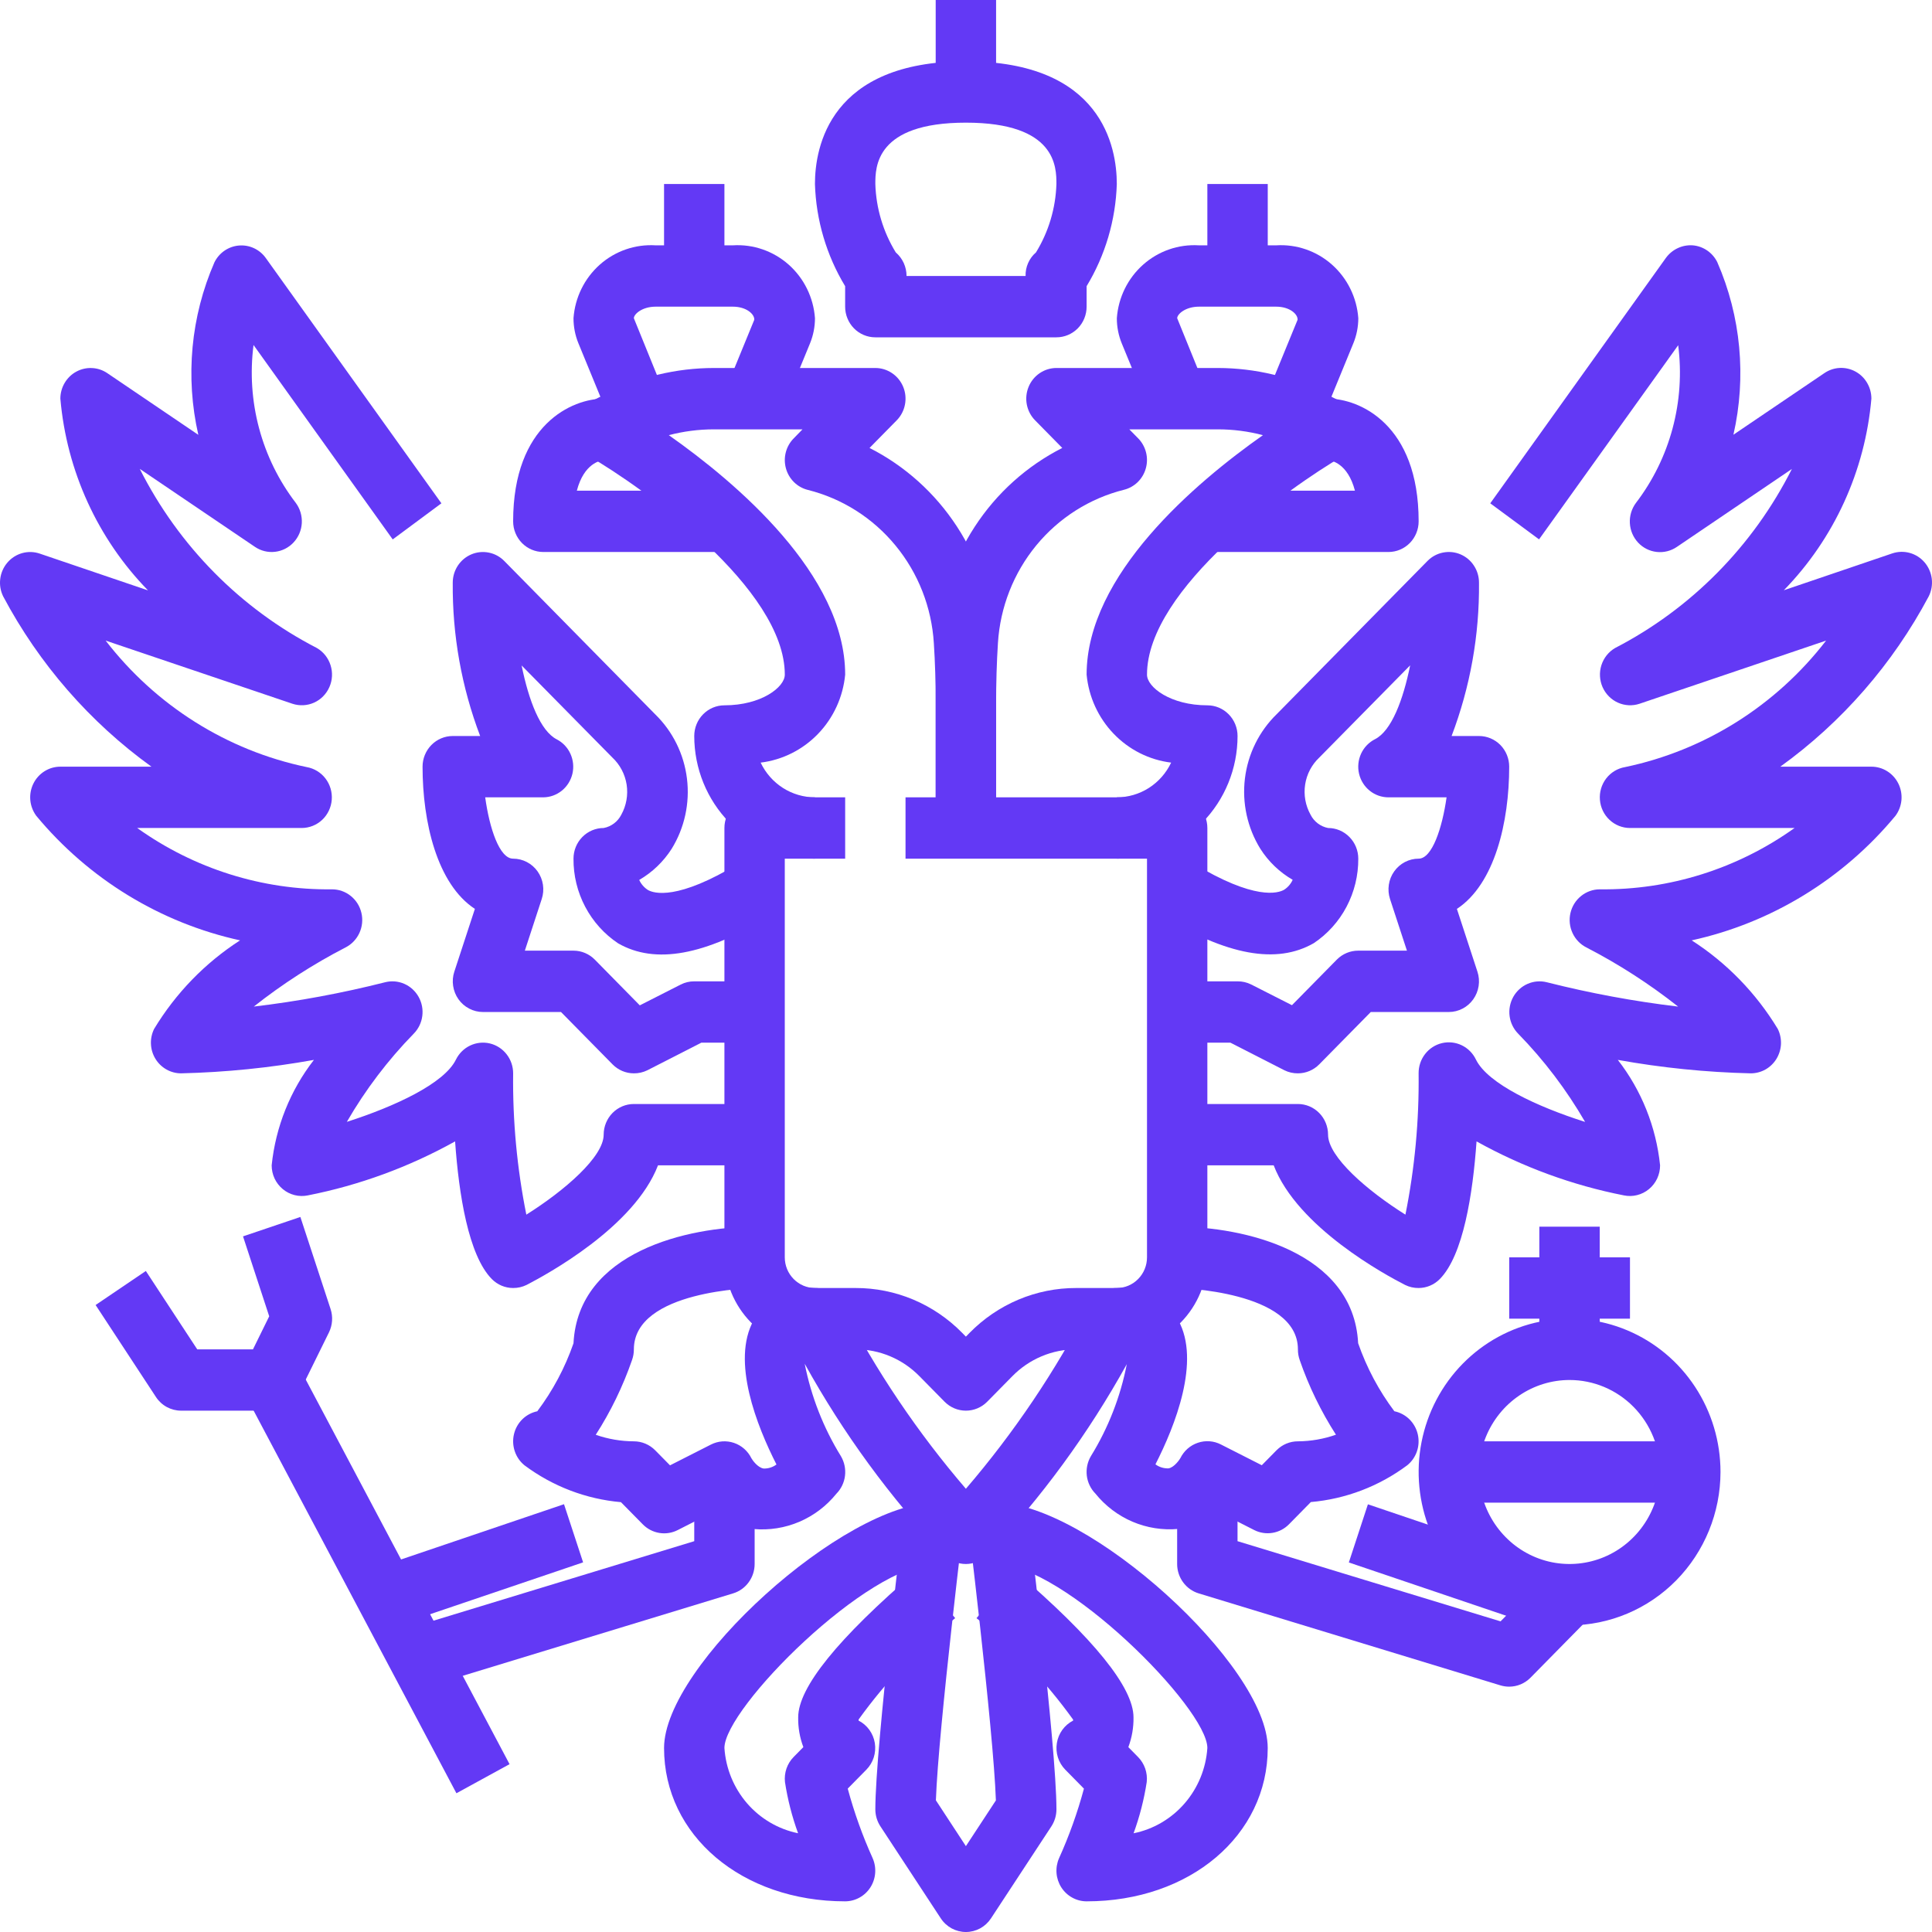 <svg width="70" height="70" viewBox="0 0 70 70" fill="none" xmlns="http://www.w3.org/2000/svg">
<path d="M34.996 51.111C34.706 51.111 34.428 50.994 34.223 50.786L33.317 49.866C33.013 49.555 32.652 49.309 32.253 49.141C31.855 48.973 31.428 48.888 30.997 48.889H29.528C28.658 48.889 27.823 48.538 27.208 47.913C26.593 47.288 26.247 46.44 26.247 45.556V30C26.247 29.705 26.362 29.423 26.567 29.214C26.773 29.006 27.051 28.889 27.341 28.889H30.622V31.111H28.434V45.556C28.434 45.85 28.549 46.133 28.755 46.341C28.96 46.55 29.238 46.667 29.528 46.667H30.997C31.715 46.665 32.427 46.808 33.091 47.087C33.754 47.367 34.357 47.777 34.864 48.294L34.996 48.429L35.128 48.294C35.635 47.777 36.238 47.367 36.901 47.087C37.565 46.808 38.277 46.665 38.995 46.667H40.464C40.754 46.667 41.032 46.55 41.237 46.341C41.443 46.133 41.558 45.85 41.558 45.556V31.111H32.809V28.889H42.651C42.941 28.889 43.219 29.006 43.425 29.214C43.63 29.423 43.745 29.705 43.745 30V45.556C43.745 46.44 43.399 47.288 42.784 47.913C42.169 48.538 41.334 48.889 40.464 48.889H38.995C38.564 48.888 38.137 48.973 37.739 49.141C37.34 49.309 36.979 49.555 36.675 49.866L35.769 50.786C35.564 50.994 35.286 51.111 34.996 51.111Z" fill="#6339F5"/>
<path d="M38.276 12.222H31.715C31.424 12.222 31.146 12.105 30.941 11.897C30.736 11.688 30.621 11.406 30.621 11.111V10.369C29.945 9.253 29.568 7.976 29.527 6.667C29.527 5.333 30.06 2.222 34.995 2.222C39.931 2.222 40.464 5.333 40.464 6.667C40.423 7.976 40.046 9.253 39.37 10.369V11.111C39.37 11.406 39.255 11.688 39.05 11.897C38.844 12.105 38.566 12.222 38.276 12.222ZM32.846 10H37.159C37.154 9.838 37.185 9.677 37.251 9.529C37.316 9.381 37.413 9.25 37.535 9.146C37.993 8.4 38.249 7.545 38.276 6.667C38.276 6.059 38.276 4.444 34.995 4.444C31.715 4.444 31.715 6.059 31.715 6.667C31.742 7.545 31.998 8.4 32.456 9.146C32.578 9.251 32.676 9.382 32.744 9.529C32.811 9.677 32.846 9.837 32.846 10Z" fill="#6339F5"/>
<path d="M36.09 0H33.902V3.333H36.09V0Z" fill="#6339F5"/>
<path d="M40.464 31.111V28.889C40.875 28.888 41.278 28.77 41.627 28.548C41.975 28.325 42.254 28.008 42.433 27.631C41.641 27.534 40.906 27.165 40.35 26.585C39.793 26.006 39.447 25.25 39.37 24.444C39.37 20.824 43.314 17.488 45.759 15.767C45.226 15.627 44.677 15.556 44.126 15.556H40.917L41.237 15.881C41.374 16.02 41.472 16.194 41.521 16.384C41.571 16.574 41.569 16.774 41.517 16.963C41.466 17.153 41.365 17.325 41.227 17.462C41.088 17.599 40.916 17.697 40.729 17.744C39.483 18.055 38.368 18.761 37.546 19.76C36.724 20.76 36.237 22 36.157 23.3C36.114 23.981 36.09 24.731 36.09 25.555V30H33.902V25.555C33.902 24.727 33.926 23.921 33.973 23.163C34.061 21.707 34.525 20.299 35.317 19.083C36.109 17.866 37.203 16.882 38.488 16.23L37.504 15.23C37.351 15.075 37.247 14.877 37.204 14.661C37.162 14.446 37.184 14.222 37.267 14.019C37.349 13.816 37.49 13.643 37.669 13.521C37.849 13.399 38.06 13.333 38.277 13.333H44.126C45.483 13.335 46.822 13.656 48.037 14.272L48.607 14.561C48.784 14.651 48.934 14.788 49.041 14.957C49.147 15.127 49.207 15.323 49.212 15.524C49.218 15.725 49.17 15.924 49.073 16.099C48.976 16.275 48.834 16.42 48.662 16.52C46.686 17.667 41.558 21.333 41.558 24.444C41.558 24.898 42.41 25.555 43.745 25.555C44.035 25.555 44.313 25.672 44.518 25.881C44.723 26.089 44.839 26.372 44.839 26.667C44.839 27.845 44.378 28.976 43.557 29.809C42.737 30.643 41.624 31.111 40.464 31.111Z" fill="#6339F5"/>
<path d="M50.307 20H43.745V17.778H49.092C48.83 16.778 48.233 16.676 48.089 16.667L48.12 14.444C49.255 14.444 51.4 15.373 51.4 18.889C51.4 19.184 51.285 19.466 51.08 19.675C50.875 19.883 50.597 20 50.307 20Z" fill="#6339F5"/>
<path d="M48.036 14.872L46.017 14.017L47.014 11.586C47.026 11.382 46.728 11.111 46.238 11.111H43.441C42.951 11.111 42.652 11.382 42.652 11.53L43.661 14.017L41.643 14.872L40.645 12.445C40.526 12.155 40.465 11.844 40.465 11.53C40.519 10.78 40.861 10.083 41.419 9.588C41.976 9.094 42.702 8.843 43.441 8.889H46.238C46.976 8.843 47.703 9.094 48.26 9.588C48.817 10.083 49.16 10.78 49.214 11.53C49.213 11.841 49.153 12.149 49.035 12.437L48.036 14.872Z" fill="#6339F5"/>
<path d="M45.933 6.667H43.745V10H45.933V6.667Z" fill="#6339F5"/>
<path d="M47.026 38.889C46.856 38.891 46.689 38.853 46.537 38.778L44.58 37.778H42.651V35.556H44.838C45.008 35.554 45.175 35.592 45.327 35.667L46.81 36.42L48.44 34.764C48.646 34.558 48.924 34.443 49.213 34.444H50.976L50.363 32.573C50.309 32.406 50.294 32.229 50.32 32.055C50.346 31.881 50.412 31.716 50.514 31.573C50.615 31.43 50.748 31.314 50.902 31.233C51.056 31.153 51.227 31.111 51.4 31.111C51.889 31.111 52.255 30 52.412 28.889H50.306C50.06 28.889 49.82 28.805 49.627 28.649C49.434 28.494 49.298 28.277 49.241 28.033C49.184 27.789 49.211 27.533 49.315 27.306C49.42 27.079 49.597 26.895 49.818 26.783C50.415 26.48 50.836 25.37 51.093 24.106L47.803 27.445C47.528 27.703 47.346 28.047 47.288 28.423C47.23 28.799 47.298 29.184 47.483 29.516C47.545 29.641 47.635 29.749 47.745 29.833C47.856 29.917 47.984 29.974 48.119 30C48.409 30 48.687 30.117 48.892 30.326C49.098 30.534 49.213 30.817 49.213 31.111C49.217 31.718 49.071 32.316 48.789 32.851C48.508 33.385 48.099 33.84 47.6 34.173C46.259 34.944 44.457 34.618 42.088 33.173L43.214 31.269C45.465 32.641 46.316 32.358 46.523 32.239C46.66 32.153 46.769 32.026 46.836 31.877C46.362 31.603 45.959 31.217 45.663 30.751C45.195 29.993 44.998 29.094 45.106 28.206C45.214 27.318 45.621 26.495 46.257 25.876L51.725 20.32C51.878 20.166 52.073 20.061 52.285 20.02C52.497 19.978 52.716 20 52.916 20.085C53.115 20.17 53.285 20.312 53.404 20.495C53.524 20.677 53.587 20.892 53.587 21.111C53.605 23.01 53.268 24.895 52.594 26.667H53.587C53.877 26.667 54.156 26.784 54.361 26.992C54.566 27.201 54.681 27.483 54.681 27.778C54.681 29.778 54.159 32.03 52.786 32.931L53.53 35.205C53.585 35.371 53.6 35.549 53.574 35.723C53.548 35.897 53.481 36.062 53.38 36.205C53.279 36.348 53.146 36.464 52.992 36.544C52.837 36.625 52.667 36.667 52.494 36.667H49.666L47.799 38.563C47.594 38.772 47.316 38.889 47.026 38.889Z" fill="#6339F5"/>
<path d="M51.399 46.667C51.23 46.669 51.063 46.631 50.91 46.556C50.193 46.19 47.011 44.47 46.148 42.222H42.65V40H47.025C47.315 40 47.593 40.117 47.798 40.326C48.003 40.534 48.118 40.817 48.118 41.111C48.118 41.916 49.54 43.142 50.921 44.009C51.259 42.324 51.419 40.608 51.399 38.889C51.397 38.636 51.478 38.391 51.632 38.192C51.785 37.993 52 37.853 52.242 37.795C52.484 37.737 52.739 37.765 52.963 37.873C53.188 37.982 53.369 38.165 53.477 38.392C53.906 39.265 55.696 40.099 57.431 40.649C56.757 39.485 55.943 38.411 55.006 37.452C54.837 37.281 54.728 37.057 54.696 36.817C54.664 36.576 54.711 36.331 54.828 36.12C54.946 35.909 55.129 35.742 55.348 35.647C55.568 35.551 55.812 35.53 56.044 35.589C57.61 35.985 59.199 36.28 60.802 36.471C59.764 35.651 58.65 34.933 57.478 34.328C57.257 34.216 57.081 34.033 56.976 33.806C56.871 33.58 56.844 33.325 56.9 33.081C56.956 32.838 57.091 32.62 57.284 32.465C57.476 32.309 57.715 32.223 57.961 32.222C60.485 32.253 62.955 31.476 65.02 30H59.055C58.781 29.999 58.517 29.894 58.316 29.705C58.114 29.517 57.99 29.258 57.968 28.98C57.945 28.703 58.026 28.427 58.194 28.207C58.362 27.988 58.605 27.84 58.875 27.794C61.762 27.191 64.345 25.567 66.163 23.21L59.404 25.498C59.147 25.584 58.867 25.569 58.62 25.458C58.373 25.347 58.175 25.146 58.064 24.896C57.954 24.645 57.939 24.361 58.022 24.1C58.106 23.838 58.281 23.618 58.516 23.48C61.27 22.057 63.513 19.787 64.923 16.992L60.758 19.814C60.544 19.961 60.285 20.027 60.027 19.998C59.769 19.97 59.529 19.85 59.351 19.659C59.173 19.467 59.067 19.218 59.053 18.955C59.038 18.692 59.117 18.432 59.273 18.222C59.887 17.419 60.338 16.501 60.601 15.521C60.864 14.54 60.933 13.516 60.804 12.508L55.763 19.542L53.995 18.236L60.357 9.347C60.469 9.193 60.616 9.071 60.787 8.991C60.957 8.911 61.144 8.876 61.332 8.889C61.519 8.905 61.699 8.969 61.855 9.076C62.011 9.183 62.137 9.329 62.221 9.5C63.078 11.464 63.282 13.658 62.805 15.751L66.103 13.517C66.268 13.405 66.46 13.341 66.658 13.331C66.856 13.322 67.053 13.367 67.227 13.462C67.402 13.557 67.548 13.699 67.649 13.872C67.751 14.045 67.804 14.243 67.804 14.445C67.575 17.063 66.453 19.518 64.632 21.386L68.556 20.052C68.762 19.982 68.984 19.975 69.193 20.033C69.403 20.091 69.591 20.211 69.733 20.378C69.875 20.545 69.965 20.751 69.992 20.97C70.018 21.189 69.98 21.411 69.881 21.608C68.578 24.056 66.739 26.167 64.504 27.778H67.804C68.007 27.778 68.206 27.835 68.379 27.944C68.551 28.052 68.691 28.208 68.782 28.392C68.873 28.577 68.911 28.783 68.893 28.989C68.874 29.194 68.8 29.391 68.678 29.556C66.777 31.85 64.179 33.438 61.293 34.071C62.561 34.885 63.628 35.983 64.413 37.281C64.497 37.451 64.536 37.64 64.528 37.83C64.519 38.019 64.462 38.203 64.364 38.365C64.265 38.526 64.127 38.659 63.964 38.751C63.8 38.842 63.616 38.89 63.429 38.889C61.815 38.851 60.207 38.688 58.617 38.402C59.473 39.503 60.004 40.828 60.148 42.222C60.148 42.387 60.112 42.55 60.043 42.699C59.973 42.848 59.872 42.979 59.746 43.083C59.621 43.187 59.474 43.262 59.316 43.301C59.159 43.341 58.995 43.344 58.836 43.311C56.968 42.944 55.167 42.283 53.498 41.355C53.362 43.269 53.016 45.48 52.168 46.341C51.964 46.549 51.688 46.666 51.399 46.667Z" fill="#6339F5"/>
<path d="M56.868 58.889C55.787 58.889 54.73 58.563 53.831 57.953C52.931 57.342 52.23 56.475 51.817 55.459C51.403 54.444 51.294 53.327 51.505 52.25C51.716 51.172 52.237 50.182 53.002 49.405C53.767 48.628 54.741 48.099 55.802 47.885C56.862 47.67 57.962 47.78 58.961 48.201C59.96 48.621 60.814 49.333 61.415 50.247C62.016 51.16 62.337 52.235 62.337 53.333C62.335 54.806 61.758 56.218 60.733 57.26C59.708 58.301 58.318 58.887 56.868 58.889ZM56.868 50C56.22 50 55.585 50.196 55.046 50.562C54.506 50.928 54.086 51.449 53.837 52.058C53.589 52.667 53.524 53.337 53.651 53.984C53.777 54.63 54.09 55.224 54.549 55.69C55.007 56.157 55.592 56.474 56.228 56.603C56.865 56.731 57.525 56.665 58.124 56.413C58.724 56.161 59.236 55.733 59.596 55.185C59.957 54.637 60.149 53.993 60.149 53.333C60.149 52.449 59.804 51.602 59.188 50.976C58.573 50.351 57.739 50 56.868 50Z" fill="#6339F5"/>
<path d="M57.961 44.445H55.773V48.889H57.961V44.445Z" fill="#6339F5"/>
<path d="M59.057 45.556H54.682V47.778H59.057V45.556Z" fill="#6339F5"/>
<path d="M61.243 52.222H52.494V54.444H61.243V52.222Z" fill="#6339F5"/>
<path d="M54.68 61.111C54.574 61.111 54.468 61.095 54.366 61.065L43.43 57.731C43.205 57.663 43.007 57.522 42.867 57.33C42.726 57.138 42.65 56.906 42.65 56.667V53.333H44.838V55.84L54.368 58.745L56.094 56.992L57.641 58.563L55.453 60.786C55.248 60.994 54.97 61.111 54.68 61.111Z" fill="#6339F5"/>
<path d="M29.528 31.111C28.368 31.111 27.256 30.643 26.435 29.809C25.615 28.976 25.154 27.845 25.154 26.667C25.154 26.372 25.269 26.089 25.474 25.881C25.679 25.672 25.957 25.555 26.247 25.555C27.583 25.555 28.435 24.898 28.435 24.444C28.435 21.327 23.307 17.667 21.326 16.52C21.154 16.42 21.012 16.275 20.915 16.099C20.818 15.924 20.77 15.725 20.776 15.524C20.781 15.323 20.841 15.127 20.947 14.957C21.054 14.788 21.204 14.651 21.381 14.561L21.952 14.272C23.168 13.655 24.508 13.334 25.867 13.333H31.716C31.932 13.333 32.143 13.399 32.323 13.521C32.503 13.643 32.643 13.816 32.726 14.019C32.809 14.222 32.83 14.446 32.788 14.661C32.746 14.877 32.642 15.075 32.489 15.23L31.505 16.23C32.789 16.882 33.883 17.866 34.675 19.083C35.468 20.3 35.931 21.708 36.019 23.164C36.066 23.921 36.09 24.727 36.09 25.555V30H33.903V25.555C33.903 24.731 33.879 23.981 33.835 23.304C33.755 22.004 33.269 20.764 32.446 19.765C31.624 18.765 30.509 18.059 29.264 17.749C29.076 17.701 28.904 17.604 28.765 17.466C28.627 17.329 28.527 17.157 28.475 16.968C28.423 16.778 28.422 16.578 28.471 16.388C28.52 16.198 28.618 16.025 28.755 15.886L29.076 15.556H25.867C25.316 15.556 24.767 15.627 24.233 15.767C26.678 17.488 30.622 20.824 30.622 24.444C30.545 25.25 30.2 26.006 29.643 26.585C29.086 27.165 28.351 27.534 27.56 27.631C27.738 28.008 28.018 28.325 28.366 28.548C28.714 28.77 29.117 28.888 29.528 28.889V31.111Z" fill="#6339F5"/>
<path d="M26.247 20H19.685C19.395 20 19.117 19.883 18.912 19.675C18.707 19.466 18.592 19.184 18.592 18.889C18.592 15.373 20.738 14.444 21.873 14.444L21.903 16.667C21.759 16.677 21.162 16.778 20.9 17.778H26.247V20Z" fill="#6339F5"/>
<path d="M28.35 14.872L26.332 14.017L27.329 11.586C27.341 11.382 27.042 11.111 26.552 11.111H23.755C23.265 11.111 22.966 11.382 22.966 11.53L23.976 14.017L21.957 14.872L20.96 12.445C20.84 12.155 20.779 11.844 20.779 11.53C20.833 10.78 21.176 10.083 21.733 9.588C22.29 9.094 23.017 8.843 23.755 8.889H26.552C27.291 8.843 28.017 9.094 28.575 9.588C29.132 10.083 29.474 10.78 29.528 11.53C29.528 11.841 29.467 12.149 29.35 12.437L28.35 14.872Z" fill="#6339F5"/>
<path d="M26.247 6.667H24.06V10H26.247V6.667Z" fill="#6339F5"/>
<path d="M22.966 38.889C22.676 38.889 22.398 38.772 22.193 38.563L20.326 36.667H17.498C17.325 36.667 17.154 36.625 17 36.544C16.846 36.464 16.712 36.348 16.611 36.205C16.51 36.062 16.444 35.897 16.418 35.723C16.391 35.549 16.406 35.371 16.461 35.205L17.206 32.931C15.832 32.03 15.31 29.778 15.31 27.778C15.31 27.483 15.426 27.201 15.631 26.992C15.836 26.784 16.114 26.667 16.404 26.667H17.397C16.723 24.895 16.387 23.01 16.404 21.111C16.404 20.891 16.468 20.677 16.588 20.494C16.709 20.311 16.88 20.169 17.079 20.085C17.279 20.001 17.499 19.979 17.711 20.022C17.923 20.064 18.118 20.17 18.271 20.326L23.739 25.881C24.375 26.5 24.782 27.323 24.89 28.211C24.999 29.1 24.802 29.999 24.334 30.757C24.037 31.221 23.634 31.607 23.16 31.882C23.229 32.033 23.34 32.16 23.479 32.248C23.688 32.366 24.541 32.641 26.782 31.274L27.908 33.179C25.539 34.623 23.738 34.949 22.396 34.179C21.896 33.846 21.485 33.39 21.203 32.854C20.92 32.318 20.774 31.719 20.779 31.111C20.779 30.816 20.894 30.534 21.099 30.326C21.304 30.117 21.582 30 21.872 30C22.008 29.975 22.136 29.918 22.247 29.834C22.358 29.751 22.448 29.642 22.511 29.518C22.694 29.186 22.762 28.802 22.704 28.426C22.645 28.05 22.463 27.706 22.188 27.448L18.899 24.111C19.156 25.376 19.577 26.486 20.174 26.789C20.392 26.902 20.566 27.086 20.668 27.312C20.771 27.538 20.796 27.792 20.74 28.034C20.683 28.275 20.549 28.491 20.358 28.646C20.166 28.801 19.93 28.887 19.685 28.889H17.58C17.734 30.012 18.097 31.111 18.591 31.111C18.765 31.111 18.935 31.153 19.089 31.233C19.244 31.314 19.377 31.43 19.478 31.573C19.579 31.716 19.646 31.881 19.672 32.055C19.698 32.229 19.683 32.406 19.628 32.573L19.016 34.444H20.779C21.069 34.444 21.347 34.562 21.552 34.77L23.181 36.426L24.664 35.672C24.816 35.595 24.983 35.555 25.153 35.556H27.34V37.778H25.411L23.455 38.778C23.302 38.853 23.135 38.891 22.966 38.889Z" fill="#6339F5"/>
<path d="M18.592 46.667C18.302 46.667 18.023 46.55 17.818 46.341C16.971 45.48 16.624 43.269 16.489 41.355C14.821 42.283 13.022 42.943 11.155 43.311C10.996 43.344 10.832 43.341 10.675 43.301C10.517 43.262 10.37 43.187 10.245 43.083C10.119 42.979 10.018 42.847 9.948 42.699C9.879 42.55 9.843 42.387 9.843 42.222C9.987 40.827 10.518 39.503 11.374 38.402C9.784 38.688 8.176 38.851 6.562 38.889C6.375 38.889 6.192 38.841 6.029 38.748C5.866 38.656 5.729 38.523 5.631 38.362C5.533 38.201 5.477 38.017 5.469 37.828C5.46 37.639 5.5 37.451 5.583 37.281C6.367 35.984 7.432 34.886 8.698 34.071C5.812 33.438 3.214 31.85 1.312 29.556C1.191 29.39 1.116 29.194 1.098 28.989C1.08 28.783 1.118 28.577 1.209 28.392C1.3 28.207 1.44 28.052 1.612 27.944C1.785 27.835 1.984 27.778 2.187 27.778H5.487C3.254 26.167 1.416 24.056 0.115 21.608C0.018 21.411 -0.019 21.19 0.009 20.972C0.036 20.754 0.126 20.549 0.268 20.384C0.409 20.218 0.596 20.098 0.805 20.04C1.013 19.982 1.234 19.988 1.439 20.058L5.363 21.391C3.539 19.523 2.416 17.066 2.187 14.444C2.187 14.243 2.241 14.046 2.343 13.873C2.445 13.701 2.59 13.559 2.765 13.465C2.94 13.37 3.136 13.325 3.334 13.335C3.532 13.344 3.723 13.408 3.888 13.52L7.186 15.755C6.708 13.662 6.913 11.467 7.77 9.503C7.854 9.333 7.98 9.188 8.135 9.082C8.291 8.976 8.47 8.911 8.657 8.896C8.843 8.88 9.031 8.913 9.201 8.992C9.371 9.071 9.519 9.193 9.629 9.347L15.993 18.236L14.229 19.544L9.186 12.5C9.056 13.509 9.124 14.535 9.387 15.517C9.65 16.5 10.102 17.419 10.718 18.222C10.873 18.432 10.949 18.691 10.935 18.953C10.92 19.214 10.815 19.462 10.637 19.653C10.46 19.843 10.222 19.964 9.965 19.993C9.709 20.023 9.45 19.959 9.236 19.813L5.064 16.988C6.476 19.786 8.723 22.058 11.483 23.48C11.717 23.617 11.893 23.838 11.976 24.1C12.06 24.361 12.045 24.645 11.934 24.895C11.824 25.146 11.626 25.347 11.379 25.458C11.131 25.569 10.852 25.583 10.595 25.498L3.828 23.21C5.645 25.566 8.226 27.191 11.112 27.793C11.382 27.84 11.625 27.987 11.793 28.207C11.961 28.426 12.042 28.702 12.02 28.979C11.998 29.256 11.874 29.515 11.674 29.704C11.473 29.893 11.21 29.998 10.936 30H4.971C7.036 31.476 9.505 32.253 12.03 32.222C12.277 32.222 12.516 32.306 12.709 32.462C12.903 32.617 13.039 32.834 13.095 33.078C13.152 33.322 13.126 33.578 13.021 33.805C12.916 34.032 12.739 34.216 12.519 34.328C11.347 34.933 10.234 35.65 9.196 36.47C10.799 36.28 12.387 35.985 13.953 35.589C14.184 35.53 14.429 35.55 14.648 35.646C14.868 35.742 15.05 35.909 15.168 36.12C15.286 36.331 15.332 36.576 15.3 36.816C15.268 37.057 15.159 37.28 14.99 37.452C14.054 38.41 13.24 39.483 12.567 40.647C14.301 40.091 16.093 39.261 16.519 38.392C16.629 38.168 16.811 37.988 17.034 37.882C17.257 37.776 17.509 37.749 17.749 37.806C17.989 37.864 18.203 38.002 18.356 38.199C18.509 38.395 18.592 38.638 18.592 38.889C18.572 40.608 18.732 42.324 19.07 44.009C20.451 43.141 21.872 41.916 21.872 41.111C21.872 40.816 21.988 40.534 22.193 40.325C22.398 40.117 22.676 40 22.966 40H27.34V42.222H23.841C22.978 44.465 19.795 46.184 19.078 46.556C18.927 46.63 18.76 46.668 18.592 46.667Z" fill="#6339F5"/>
<path d="M34.996 56.667C34.706 56.667 34.428 56.55 34.223 56.341C32.251 54.259 30.549 51.93 29.156 49.411C29.39 50.6 29.835 51.736 30.469 52.762C30.594 52.975 30.646 53.224 30.616 53.469C30.587 53.715 30.477 53.944 30.305 54.119C29.945 54.564 29.485 54.914 28.962 55.137C28.44 55.36 27.872 55.45 27.307 55.399C26.802 55.312 26.333 55.078 25.957 54.725L24.552 55.439C24.347 55.543 24.114 55.579 23.888 55.541C23.662 55.504 23.452 55.395 23.29 55.23L22.498 54.426C21.236 54.316 20.027 53.854 19.005 53.092C18.842 52.961 18.72 52.785 18.652 52.585C18.584 52.385 18.573 52.169 18.622 51.964C18.67 51.758 18.776 51.57 18.925 51.423C19.075 51.276 19.263 51.176 19.467 51.133C20.029 50.387 20.472 49.555 20.779 48.669C20.948 45.341 24.949 44.447 27.341 44.447V46.669C27.297 46.669 22.966 46.742 22.966 48.891C22.967 49.025 22.943 49.157 22.898 49.282C22.568 50.233 22.128 51.141 21.585 51.985C22.03 52.14 22.496 52.22 22.966 52.222C23.256 52.222 23.535 52.34 23.74 52.548L24.276 53.092L25.759 52.339C25.887 52.274 26.027 52.235 26.17 52.224C26.314 52.214 26.457 52.233 26.594 52.279C26.73 52.325 26.856 52.398 26.965 52.494C27.073 52.59 27.162 52.706 27.226 52.837C27.257 52.894 27.445 53.17 27.664 53.207C27.832 53.214 27.997 53.162 28.133 53.061C27.428 51.676 26.483 49.311 27.307 47.834C27.534 47.449 27.862 47.135 28.254 46.929C28.647 46.723 29.088 46.632 29.528 46.667C29.731 46.667 29.931 46.724 30.104 46.833C30.276 46.941 30.416 47.096 30.507 47.281C31.742 49.672 33.249 51.907 34.996 53.941C36.742 51.907 38.246 49.672 39.48 47.281C39.571 47.096 39.712 46.94 39.886 46.831C40.06 46.723 40.26 46.666 40.464 46.667C40.905 46.632 41.347 46.722 41.741 46.928C42.134 47.134 42.463 47.448 42.69 47.834C43.513 49.31 42.57 51.673 41.864 53.056C42.002 53.157 42.169 53.209 42.339 53.201C42.55 53.167 42.748 52.868 42.766 52.832C42.831 52.702 42.919 52.585 43.028 52.489C43.136 52.394 43.262 52.321 43.399 52.275C43.535 52.228 43.679 52.21 43.822 52.22C43.966 52.23 44.105 52.269 44.234 52.335L45.717 53.088L46.253 52.544C46.459 52.337 46.737 52.221 47.026 52.222C47.495 52.219 47.961 52.138 48.404 51.982C47.862 51.138 47.421 50.231 47.092 49.28C47.047 49.155 47.025 49.022 47.026 48.889C47.026 46.762 42.695 46.667 42.652 46.667V44.445C45.037 44.445 49.038 45.341 49.208 48.667C49.516 49.553 49.959 50.385 50.52 51.132C50.724 51.174 50.912 51.274 51.062 51.42C51.212 51.567 51.318 51.754 51.367 51.959C51.416 52.165 51.407 52.38 51.34 52.58C51.273 52.78 51.151 52.957 50.988 53.089C49.967 53.851 48.758 54.312 47.495 54.422L46.703 55.227C46.541 55.392 46.332 55.501 46.106 55.538C45.879 55.576 45.647 55.54 45.441 55.436L44.036 54.721C43.66 55.074 43.191 55.309 42.687 55.396C42.122 55.447 41.554 55.357 41.031 55.134C40.509 54.911 40.048 54.561 39.689 54.116C39.517 53.941 39.407 53.712 39.377 53.466C39.348 53.22 39.4 52.971 39.525 52.759C40.155 51.738 40.596 50.608 40.826 49.426C39.435 51.939 37.735 54.263 35.767 56.341C35.563 56.549 35.285 56.666 34.996 56.667Z" fill="#6339F5"/>
<path d="M49.562 54.504L48.871 56.611L55.43 58.832L56.121 56.725L49.562 54.504Z" fill="#6339F5"/>
<path d="M15.626 61.065L14.998 58.936L25.154 55.84V53.333H27.342V56.667C27.342 56.906 27.266 57.138 27.125 57.33C26.985 57.522 26.787 57.663 26.562 57.731L15.626 61.065Z" fill="#6339F5"/>
<path d="M20.435 54.5L13.873 56.725L14.565 58.831L21.127 56.607L20.435 54.5Z" fill="#6339F5"/>
<path d="M10.807 49.474L8.881 50.528L16.537 64.973L18.462 63.919L10.807 49.474Z" fill="#6339F5"/>
<path d="M9.842 51.111H6.561C6.381 51.111 6.204 51.066 6.045 50.98C5.886 50.894 5.751 50.769 5.651 50.617L3.464 47.283L5.284 46.05L7.146 48.889H9.166L9.754 47.692L8.805 44.796L10.883 44.093L11.977 47.427C12.069 47.706 12.048 48.011 11.919 48.275L10.825 50.497C10.734 50.682 10.593 50.838 10.42 50.947C10.246 51.055 10.046 51.112 9.842 51.111Z" fill="#6339F5"/>
<path d="M34.996 70C34.816 70 34.639 69.955 34.48 69.869C34.321 69.782 34.186 69.658 34.086 69.505L31.899 66.172C31.779 65.989 31.715 65.775 31.715 65.555C31.715 63.29 32.773 54.667 32.817 54.307L34.987 54.582C34.976 54.667 33.998 62.657 33.909 65.229L34.996 66.889L36.083 65.232C35.995 62.659 35.016 54.67 35.005 54.586L37.175 54.31C37.22 54.672 38.277 63.29 38.277 65.555C38.277 65.775 38.213 65.989 38.094 66.172L35.906 69.505C35.806 69.658 35.671 69.782 35.512 69.869C35.353 69.955 35.176 70 34.996 70Z" fill="#6339F5"/>
<path d="M39.37 68.889C39.188 68.889 39.009 68.843 38.849 68.754C38.688 68.666 38.553 68.539 38.453 68.383C38.354 68.228 38.294 68.05 38.28 67.866C38.266 67.681 38.297 67.496 38.371 67.327C38.739 66.513 39.041 65.669 39.273 64.806L38.597 64.119C38.475 63.995 38.383 63.842 38.33 63.675C38.277 63.508 38.264 63.33 38.292 63.157C38.319 62.983 38.387 62.819 38.489 62.677C38.592 62.535 38.726 62.42 38.88 62.341C38.88 62.33 38.88 62.317 38.88 62.303C37.886 60.921 36.708 59.684 35.381 58.629L36.792 56.929C39.63 59.362 41.069 61.143 41.069 62.223C41.075 62.592 41.011 62.958 40.882 63.302L41.234 63.66C41.35 63.778 41.438 63.92 41.493 64.078C41.547 64.235 41.566 64.402 41.548 64.568C41.451 65.201 41.291 65.823 41.072 66.423C41.79 66.278 42.44 65.897 42.923 65.338C43.406 64.78 43.695 64.075 43.745 63.333C43.745 61.889 38.544 56.667 36.09 56.667V54.444C39.401 54.444 45.932 60.343 45.932 63.333C45.932 66.501 43.112 68.889 39.37 68.889Z" fill="#6339F5"/>
<path d="M30.621 68.889C26.88 68.889 24.06 66.501 24.06 63.333C24.06 60.343 30.591 54.444 33.902 54.444V56.667C31.448 56.667 26.247 61.889 26.247 63.333C26.297 64.075 26.585 64.778 27.067 65.337C27.55 65.895 28.2 66.276 28.916 66.422C28.697 65.822 28.538 65.2 28.441 64.567C28.423 64.401 28.442 64.234 28.496 64.076C28.55 63.919 28.639 63.777 28.755 63.659L29.107 63.301C28.977 62.957 28.913 62.591 28.92 62.222C28.92 61.142 30.359 59.361 33.197 56.928L34.608 58.628C33.28 59.683 32.103 60.92 31.108 62.302C31.108 62.316 31.108 62.329 31.108 62.34C31.262 62.419 31.396 62.534 31.499 62.676C31.601 62.818 31.669 62.982 31.697 63.155C31.724 63.329 31.711 63.507 31.658 63.674C31.605 63.841 31.513 63.993 31.391 64.118L30.715 64.805C30.948 65.668 31.25 66.512 31.618 67.326C31.692 67.495 31.723 67.68 31.709 67.864C31.695 68.049 31.636 68.226 31.537 68.382C31.438 68.537 31.302 68.665 31.142 68.753C30.982 68.842 30.803 68.888 30.621 68.889Z" fill="#6339F5"/>
</svg>

